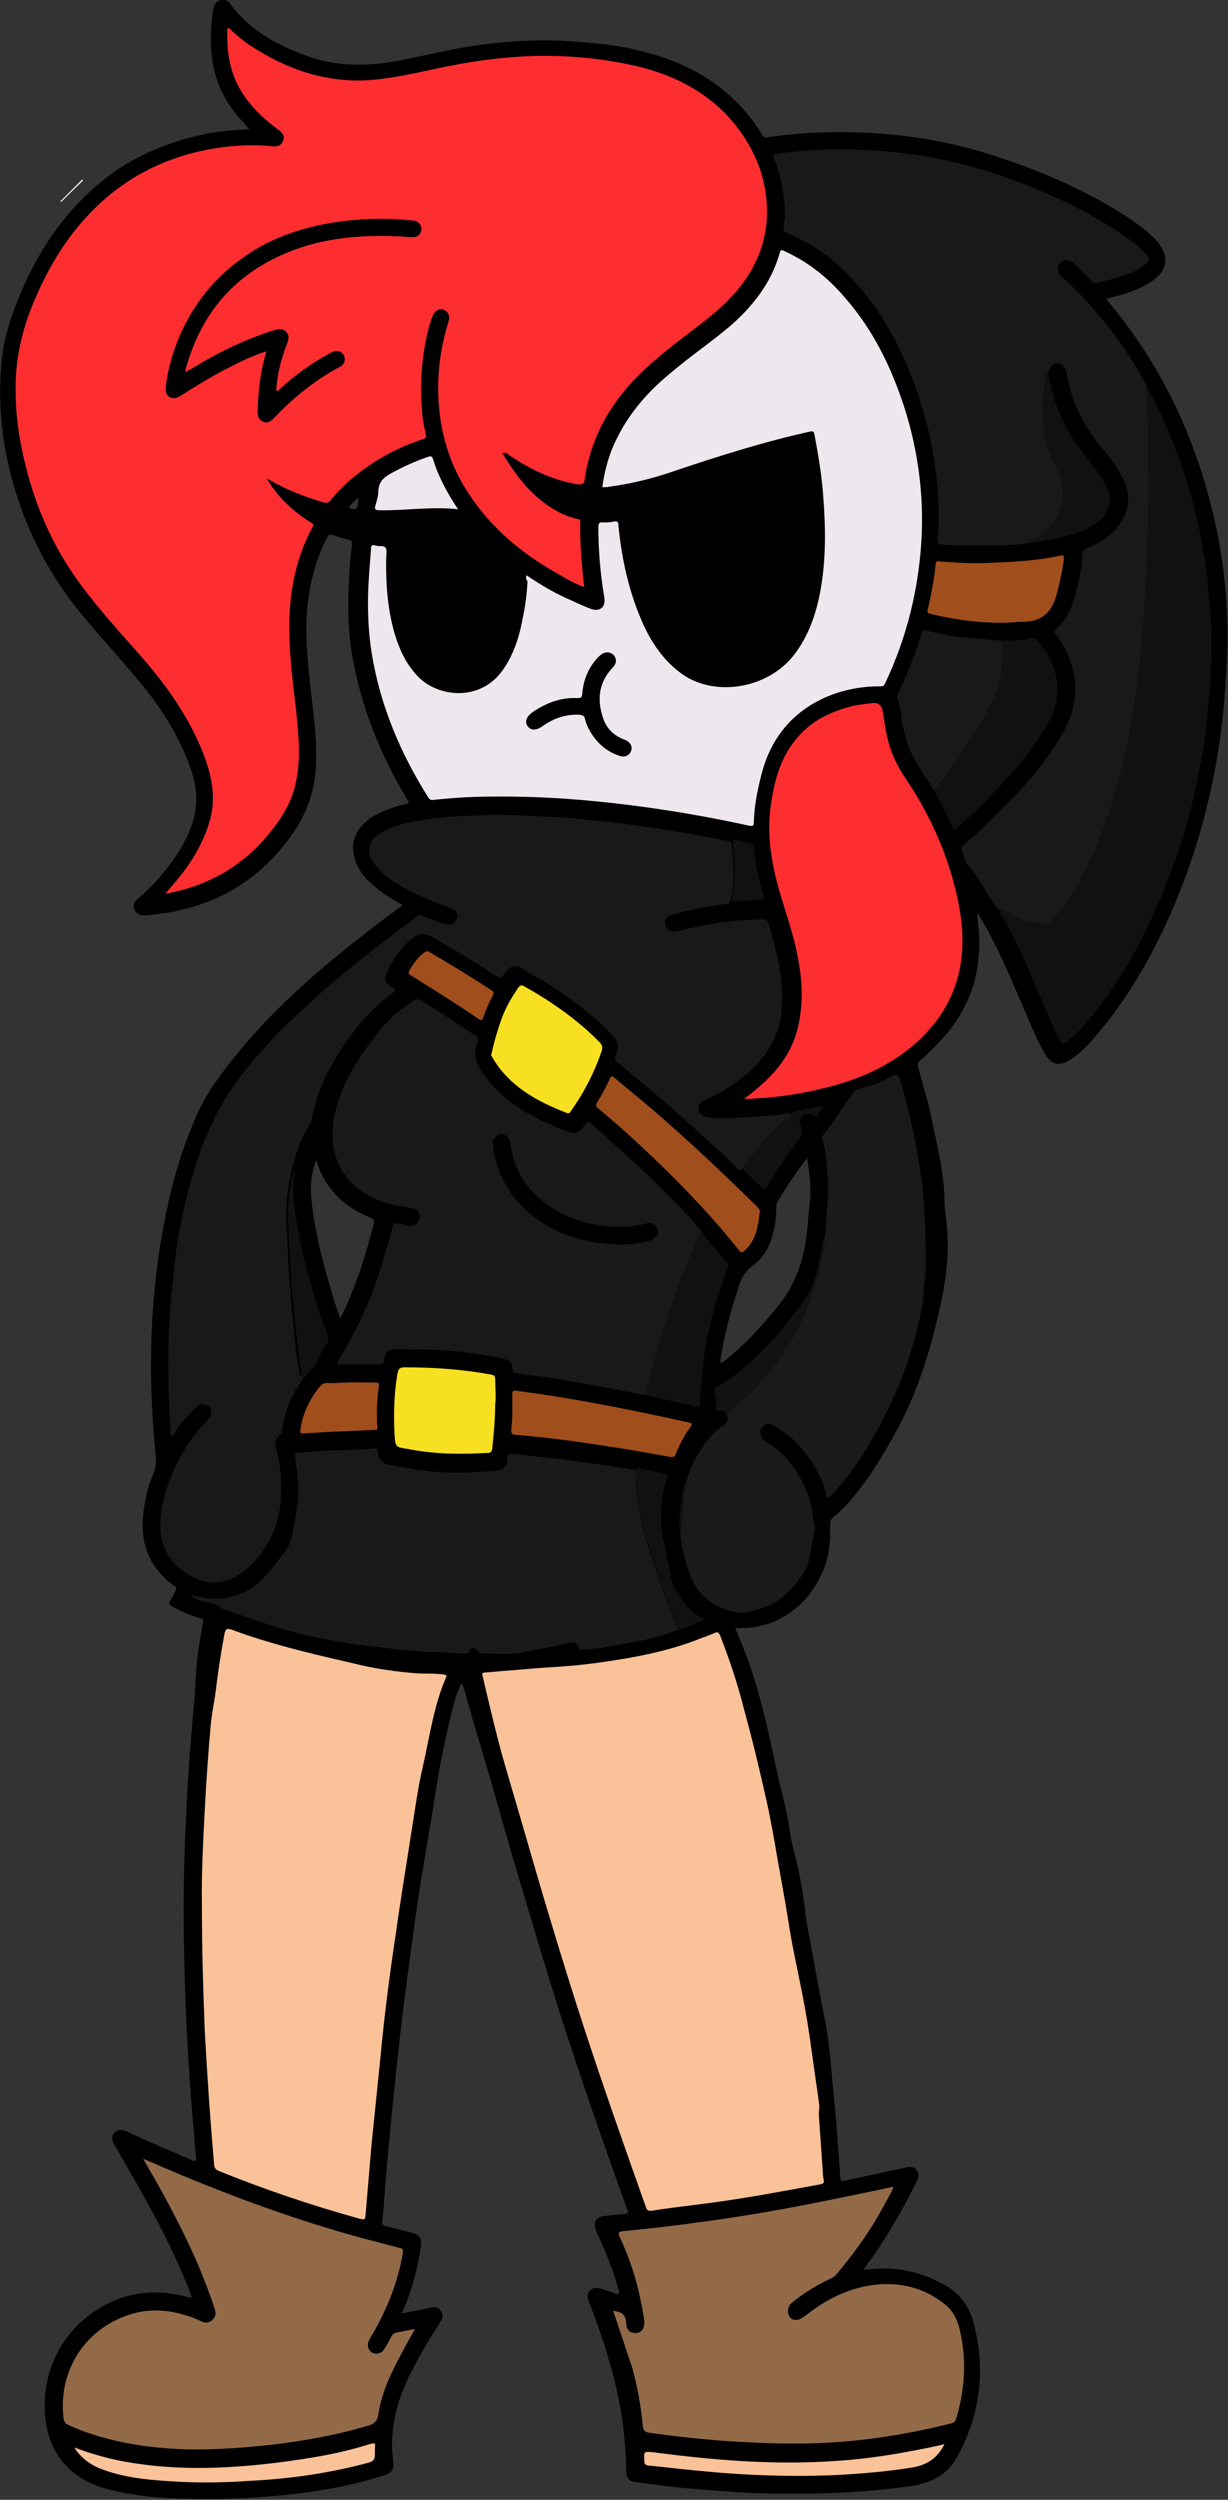<?xml version="1.0" encoding="utf-8"?>
<!-- Generator: Adobe Illustrator 22.0.1, SVG Export Plug-In . SVG Version: 6.00 Build 0)  -->
<svg version="1.1" id="Layer_1" xmlns="http://www.w3.org/2000/svg" xmlns:xlink="http://www.w3.org/1999/xlink" x="0px" y="0px"
	 viewBox="0 0 251.2 511" style="enable-background:new 0 0 251.2 511;" xml:space="preserve">
<rect x="0" y="0" width="251.2" height="511" fill="#333333" stroke="none"/>
<style type="text/css">
	.st0{fill:#F2FEF1;}
	.st1{fill:#FE2E30;}
	.st2{fill:#1A191A;}
	.st3{fill:#FAC298;}
	.st4{fill:#EEE8EE;}
	.st5{fill:#936A48;}
	.st6{fill:#1A1A1A;}
	.st7{fill:#121112;}
	.st8{fill:#F7DF21;}
	.st9{fill:#A14E1D;}
	.st10{fill:#121212;}
	.st11{fill:#111011;}
	.st12{fill:#3A0B0C;}
</style>
<g>
	<g>
		<path d="M247.7,103.2c-3.8-15-10.4-28.6-20.2-40.6c-0.4-0.5-0.8-0.9-1.2-1.5c0.3-0.1,0.5-0.2,0.7-0.2c2.8-0.7,5.5-1.5,8-3
			c4-2.4,4.5-5.7,1.2-9.1c-2-2-4.4-3.7-6.8-5.2c-8-5-16.6-8.7-25.6-11.6c-7.7-2.6-15.7-4.1-23.8-4.7c-7.7-0.5-15.4-0.4-23.1,0.8
			c-0.5,0.1-0.7-0.1-1-0.5c-0.5-0.9-1.1-1.8-1.7-2.6c-5.7-7.8-13.6-12.2-22.8-14.5c-4.6-1.2-9.2-1.7-13.9-2
			C111.3,8,105,8.3,98.8,9.1c-5.5,0.7-10.8,2-16.2,3.1c-6.8,1.4-13.6,1.6-20.2-0.9C56.4,9.1,51,6.1,47.1,0.8c-0.5-0.7-1.1-1-2-0.8
			c-0.8,0.2-1.2,0.8-1.4,1.6c-0.3,1.4-0.4,2.8-0.5,4.2c-0.5,7,1.2,13.3,6,18.6c0.6,0.6,1.1,1.2,1.8,2c-3.3,0.2-6.4,0.4-9.5,1.1
			c-7,1.5-13.5,4.2-19.2,8.4C14.4,41.9,8.8,49.6,4.8,58.6c-2.2,5-4,10-4.5,15.5c-0.6,6.5-0.2,13,1.1,19.4c2.4,11.5,7.2,22,14.6,31.2
			c4,5,8.4,9.6,12.4,14.5c4.7,5.6,8.5,11.6,10.8,18.5c1.1,3.4,1.3,6.7,0.3,10.1c-1.3,4.2-3.7,7.8-6.5,11.1c-1.5,1.8-3.1,3.4-4.9,4.9
			c-0.7,0.6-0.9,1.3-0.6,2.1c0.3,0.8,1,1.2,1.9,1.2c0.5,0,1,0,1.5-0.1c11.6-1.1,21.1-6,28.1-15.4c3.3-4.3,5.3-9.2,5.6-14.6
			c0.3-4.9-0.3-9.9-0.9-14.8c-0.7-6.1-1.4-12.2-0.8-18.4c0.5-4.6,1.6-9.1,3.7-13.3c0.7-1.4,0.7-1.4,2.2-0.9c0.8,0.3,1.6,0.5,2.5,0.7
			c0.5,0.1,0.8,0.3,0.7,1c-0.4,3.1-0.6,6.3-0.7,9.4c-0.2,5.3,0.1,10.6,1.2,15.7c2,9.6,5.7,18.6,10.8,27c0.4,0.6,0.5,0.9-0.4,1
			c-0.6,0.1-1.3,0.3-1.9,0.5c-2.5,0.8-4.9,1.7-6.8,3.7c-1.8,1.9-2.4,4.2-1.7,6.7c0.8,3.1,3,5.1,5.5,7c1.4,1,2.8,1.9,4.4,2.7
			c-1.6,1.2-3.2,2.4-4.7,3.5c-10.5,8-20.7,16.5-29.1,26.8c-3.1,3.8-6.1,7.7-8.2,12.3c-3,6.7-5.1,13.7-6.5,20.8
			c-3.3,16.1-3.7,32.4-2.1,48.7c0.2,1.5,0.1,2.9-0.5,4.4c-0.8,1.7-1.3,3.6-1.6,5.5c-1.4,6.9-0.1,12.9,6,17.2c0.4,0.3,0.5,0.5,0.2,1
			c-0.4,0.7-0.7,1.4-1.1,2.1c-0.3,0.5-0.2,0.7,0.3,1c1.9,1.1,3.8,1.9,5.9,2.5c0.5,0.1,0.7,0.3,0.5,0.9c-0.4,2.3-0.8,4.7-1.1,7
			c-0.3,2.7-0.4,5.5-0.6,8.3c-0.4,4.9-0.9,9.8-1.2,14.7c-0.5,8.1-0.9,16.1-1,24.2c-0.1,8.2,0.1,16.5,0.4,24.7
			c0.2,4.3,0.4,8.6,0.7,12.9c0.4,5.9,0.9,11.8,1.4,17.6c0.1,0.7-0.1,0.8-0.8,0.5c-2.7-1.2-5.4-2.3-8.1-3.5c-1.8-0.8-3.6-1.6-5.3-2.4
			c-0.9-0.4-1.7-0.5-2.5,0.3c-0.7,0.8-0.5,1.6,0,2.5c0.1,0.1,0.2,0.3,0.3,0.4c4.8,8.4,9.7,16.7,13.5,25.6c0.7,1.7,1.5,3.4,2,5.1
			c-0.1,0.1-0.1,0.1-0.2,0.1c-0.1,0-0.3-0.1-0.4-0.1c-4.5-1.2-8.9-1.4-13.4,0c-10.3,3.4-16.8,13.1-16,23.9
			c0.6,7.8,4.9,13.1,12.4,15.2c5.5,1.5,11.1,2,16.8,2.1c7.8,0.2,15.6-0.2,23.4-1.2c5.6-0.7,11.1-1.8,16.5-3.5c2-0.6,2.4-1.3,2.1-3.4
			c-0.4-2.7-0.2-5.5,0.3-8.2c0.9-4.8,3-9.1,5.4-13.3c1.2-2.2,2.6-4.4,4-6.6c0.5-0.7,0.6-1.5,0.1-2.2c-0.5-0.7-1.2-0.9-2-0.7
			c-0.5,0.1-0.9,0.2-1.4,0.3c-1.5,0.3-3,0.6-4.6,0.9c2-4.5,3.2-9,3.9-13.7c0.2-1.6-0.2-2.4-1.9-2.8c-1.7-0.4-3.4-0.9-5.2-1.3
			c-0.7-0.2-0.9-0.5-0.8-1.1c0.1-1,0.2-2,0.3-3.1c0.6-8.4,1.4-16.8,2.3-25.2c0.7-6.6,1.4-13.2,2.3-19.8c0.8-6,1.6-12.1,2.5-18.1
			c1.1-7.4,2.5-14.7,3.6-22.1c0.9-5.7,2.1-11.3,3.5-16.9c0.4-1.6,0.9-3.2,1.7-4.8c0.6,1.1,0.8,2.2,1.1,3.3
			c1.9,6.6,3.9,13.2,5.8,19.8c2.4,8.6,4.9,17.1,7.5,25.7c3.1,10.5,6.4,21,9.9,31.4c3.1,9.2,6.3,18.3,9.6,27.4c0.3,0.8,0.1,0.9-0.6,1
			c-1.4,0.1-2.7,0.2-4.1,0.4c-1.7,0.2-2.3,1.3-1.7,2.9c0.1,0.2,0.2,0.4,0.3,0.7c1.7,3.7,3.3,7.5,4.3,11.4c0.1,0.3,0.3,0.6,0,0.9
			c-0.2,0.2-0.5,0-0.8-0.1c-1-0.4-1.9-0.7-2.9-1c-0.7-0.2-1.5-0.2-2.1,0.4c-0.6,0.6-0.6,1.3-0.3,2.1c0.2,0.5,0.3,0.9,0.5,1.3
			c2.4,6.3,4.5,12.8,5.8,19.5c0.9,4.6,1.3,9.2,1.4,13.9c0,1.5,0.6,2.3,2,2.4c4.1,0.5,8.1,1.1,12.2,1.4c4.9,0.4,9.8,0.8,14.8,0.9
			c9.8,0.2,19.5-0.1,29.2-1.5c4-0.6,7.4-2.2,9.4-5.8c4.8-8.6,6-17.8,3.5-27.4c-0.8-3.1-2.5-5.8-5.3-7.5c-4.6-2.8-9.5-4.1-14.9-3.7
			c-0.8,0.1-1.5,0.1-2.4,0.2c0.2-0.3,0.3-0.5,0.4-0.6c4.1-5.4,7.4-11.3,10.5-17.4c0.4-0.8,0.6-1.6,0-2.4c-0.6-0.8-1.5-0.7-2.3-0.5
			c-4.2,0.9-8.4,1.8-12.5,2.7c-0.6,0.1-0.7,0-0.8-0.6c-0.4-5.8-0.8-11.6-1.4-17.4c-0.5-5.1-0.8-10.2-1.8-15.2
			c-0.9-4.4-1.7-8.8-2.5-13.2c-0.5-3-1.2-5.9-1.5-8.9c-0.4-3.1-0.9-6.2-1.6-9.3c-0.4-1.8-1-3.6-1.3-5.5c-0.5-3.3-1.1-6.6-2-9.8
			c-0.7-3-1.4-6-2-9c-1-4.6-2.1-9.2-3.5-13.7c-1.1-3.5-2.4-6.9-3.9-10.4c1.4,0,2.7,0,4-0.2c1.3-0.3,2.5-0.5,3.7-1
			c5.1-2.2,8.5-6,10.5-11.1c1.1-2.8,1.3-5.9,1.2-8.9c0-0.6,0.2-1.1,0.7-1.5c1.2-1,2.3-2,3.3-3.2c4-4.6,7.1-9.8,10-15.2
			c4.2-7.9,6.7-16.3,8.6-25c1.2-5.5,1.9-11.2,1.2-16.9c-0.2-1.5-0.4-3.1-0.4-4.6c-0.1-5.8-1.6-11.3-2.7-16.9
			c-0.7-3.4-1.8-6.8-2.7-10.2c-0.1-0.5-0.1-0.8,0.3-1.2c1.7-1.4,3.2-3,4.7-4.6c1.9-2.1,3.5-4.4,4.7-6.9c2.4-4.8,3.1-10,2.7-15.3
			c-0.1-1.1-0.2-2.2-0.3-3.3c0.4,0.2,0.6,0.6,0.7,0.9c3.4,5.6,5.9,11.7,8.5,17.7c1.5,3.4,2.8,6.9,4.7,10.1c1.3,2.2,2.8,2.5,5,1.2
			c2.1-1.3,3.8-3.1,5.4-5c6.2-7.2,10.9-15.3,14.8-23.9c6.9-15.4,10.7-31.5,11.7-48.3C251.7,127.2,250.8,115.1,247.7,103.2z
			 M71.3,103.8c0.5-0.8,1.2-1.3,2-2.1C73.2,104.2,73,104.4,71.3,103.8z M76.4,250.4c-1.6,6.2-3.5,12.3-6.3,18.1
			c-0.1,0.3-0.3,0.5-0.5,1c-1.2-3.3-2.1-6.5-3-9.7c-1.3-4.8-2.4-9.6-2.9-14.6c-0.3-2.7,0-5.3,0.9-7.9c0.3,0,0.3,0.2,0.3,0.4
			c1.7,5.4,5.5,9,10.6,11.1C76.4,249.1,76.7,249.4,76.4,250.4z M165.6,246.2c-0.2,1.7-0.3,3.5-0.5,5.2c-0.5,5.7-2.2,10.9-5.8,15.4
			c-3.3,4.1-6.8,8-11,11.3c-0.3,0.2-0.5,0.6-1,0.4c0.7-5,2-9.9,3.6-14.8c0-0.1,0.1-0.3,0.1-0.4c0.5-1.9,1.4-3.4,3.1-4.7
			c2.9-2.1,4-5.4,4.5-8.8c0.1-1,0.2-2.1,0.2-3.2c0-0.3,0-0.5,0.2-0.8c1.8-3.2,3.9-6.2,6.1-9.1C165.6,239.9,166,243,165.6,246.2z"/>
	</g>
	<path class="st0" d="M12.5,41.3c1.5-1.5,3-3,4.5-4.4c-0.1-0.1-0.1-0.1-0.2-0.2c-1.5,1.5-3,3-4.5,4.5C12.3,41.1,12.4,41.2,12.5,41.3
		z"/>
	<path class="st1" d="M103.1,93.2c3.1,5,6.7,9.5,12.3,12c0.9,0.4,1.9,0.7,2.8,0.9c0.4,0.1,0.5,0.2,0.5,0.6
		c-0.1,4.4,0.3,8.8,0.8,13.3c-1.9-0.7-3.6-1.6-5.2-2.6c-7.4-4.1-13.8-9.4-18.5-16.6c-3.8-5.8-5.7-12.1-6.1-19
		c-0.3-5.4,0.4-10.7,2-15.9c0.3-0.9,0.3-1.7-0.5-2.3c-0.9-0.8-2.2-0.3-2.7,1c-0.6,1.5-1,3.1-1.3,4.6c-1.1,5.2-1.3,10.4-0.8,15.6
		c0.1,1.3,0.4,2.6,0.7,3.9c0.2,0.7,0,0.9-0.7,1.1c-5.7,1.9-10.8,4.8-15.3,8.8c-1.2,1.1-2.4,2.3-3.4,3.6c-0.4,0.5-0.8,0.7-1.5,0.5
		c-3.8-1.1-7.4-2.5-10.9-4.5c-0.2-0.1-0.3-0.2-0.7-0.4c1.5,2.7,3.4,4.7,5.5,6.5c1.1,0.9,2.3,1.8,3.5,2.5c0.5,0.3,0.6,0.5,0.3,1
		c-3.7,6.9-4.9,14.3-4.7,22c0.1,5.3,0.8,10.5,1.4,15.7c0.5,5,1,10-0.2,15c-0.9,3.9-3.1,7.2-5.6,10.2c-5.3,6.4-12.2,10.3-20.4,11.9
		c-0.1,0-0.3,0-0.6,0.1c0.9-1,1.6-1.9,2.4-2.8c3-3.6,5.4-7.6,6.7-12.1c1.3-4.5,0.5-8.9-1.1-13.2c-2.8-7.4-7.2-13.8-12.4-19.8
		c-4.6-5.3-9.3-10.3-13.4-16c-6.3-8.7-10-18.4-11.9-28.9c-0.6-3.4-0.9-6.7-0.9-10.1c-0.1-6.4,1.3-12.4,3.8-18.3
		c3.1-7.3,7.1-13.9,12.9-19.4c6.8-6.5,14.9-10.3,24.2-11.8c3.8-0.6,7.7-0.8,11.6-0.4c1,0.1,1.8-0.1,2.2-1.1c0.4-0.9,0-1.6-1-2.3
		c-3.5-2.6-6.6-5.6-8.5-9.6c-1.6-3.4-2-7-1.9-10.7c0-0.2,0-0.3,0.3-0.5c1.4,1.3,2.8,2.6,4.4,3.6c7.3,4.8,15.2,7.6,24.1,7.1
		c4.3-0.3,8.5-1.2,12.7-2.1c5.5-1.2,11.1-2.2,16.7-2.6c8.4-0.7,16.8-0.1,25,1.7c7.5,1.7,14.2,4.9,19.5,10.7
		c4.8,5.4,7.6,11.7,7.7,18.9c0.1,5.7-1.9,11-5.4,15.5c-2.9,3.7-6.5,6.5-10.2,9.3c-4.2,3.2-8.5,6.5-12.1,10.4
		c-5.2,5.7-8.5,12.2-9.6,19.8c-0.1,0.9-0.4,1.1-1.4,1c-5.5-0.9-10.3-3.3-14.8-6.5C103.1,92.8,103.1,93,103.1,93.2z"/>
	<path class="st2" d="M61.8,282.2c-2.3,3.1-3.7,6.6-4.1,10.5c0,0.4-0.2,0.5-0.5,0.7c-0.8,0.5-1,1.3-0.8,2.2c1,3.7,1.3,7.5,1,11.3
		c-0.3,4.2-1.8,7.9-4.4,11.2c-1.2,1.5-2.6,2.9-4.3,3.9c-3.2,1.9-6.3,2-9.6,0.2c-4.7-2.5-6.5-6.6-6.3-11c0.1-3.6,1.2-7,2.6-10.3
		c1.7-4.1,4.2-7.7,7.3-10.9c0.6-0.6,0.7-1.8,0.1-2.4c-0.7-0.7-1.8-0.8-2.6,0c-1.8,1.6-3.3,3.4-4.6,5.5c-0.1,0.2-0.2,0.5-0.5,0.4
		c-0.3-0.1-0.2-0.4-0.2-0.6c-0.4-6.4-0.6-12.9-0.4-19.3c0.1-3.4,0.3-6.8,0.7-10.2c0.3-2.5,0.5-4.9,0.8-7.4c0.4-3.1,1-6.3,1.7-9.3
		c0.8-3.4,1.7-6.7,2.8-9.9c2.3-7,5.7-13.3,10.4-18.9c2.5-3,5.1-6,8-8.7c3.6-3.4,7.2-6.8,11-9.9c5.1-4.2,10.3-8.2,15.6-12.1
		c0.4-0.3,0.6-0.1,0.9,0c1.6,0.6,3.1,1.3,4.7,1.7c1.2,0.3,2.1-0.1,2.4-1.2c0.3-0.9-0.2-1.7-1.4-2.1c-3.8-1.3-7.5-2.9-11-5
		c-1.8-1.2-3.5-2.5-4.7-4.3c-1.6-2.3-1-4.6,1.4-6c2.7-1.6,5.8-2.3,8.8-2.7c3.6-0.6,7.2-0.8,10.9-0.9c2-0.1,4-0.2,5.9-0.1
		c4.3,0.1,8.6,0.3,12.9,0.6c5.3,0.5,10.6,1,15.8,1.8c5.6,0.8,11.2,1.8,16.8,2.9c0.1,0,0.3,0,0.4,0c0.4,0.5,0.4,1.1,0.5,1.7
		c0.3,3.3,0.4,6.6-0.2,9.9c-0.1,0.4-0.2,0.9-0.5,1.2c-3.7,0.5-7.3,1.1-10.9,2.1c-0.4,0.1-0.7,0.2-1.1,0.3c-0.9,0.4-1.3,1.2-1,2.1
		c0.3,0.9,1.1,1.4,2.1,1.2c1.7-0.3,3.3-0.8,5-1.1c2.7-0.5,5.5-1,8.3-1.2c1.5-0.1,3-0.1,4.5-0.2c0.7,0,1,0.2,1.2,0.9
		c1.2,4.1,2.4,8.2,2.7,12.6c0.3,4.2,0,8.2-2,11.9c-1.7,3.2-4.2,5.7-7.1,7.8c-2.1,1.5-4.3,2.8-6.7,3.8c-0.9,0.4-1.3,1.1-1.2,2
		c0.1,0.8,1,1.4,2,1.5c3,0.4,6,0.1,9-0.1c2.4-0.1,4.8-0.3,7.1-0.7c0.3-0.1,0.5,0,0.8,0c0.1,0.6-0.3,0.8-0.7,1.1
		c-3.4,2.6-6,5.8-8.5,9.2c-0.3,0.4-0.6,0.8-0.9,1.1c-0.2,0.2-0.4,0.3-0.6,0.1c-1.4-1.4-2.8-2.9-4.4-4.2c-1.1-1-2.2-2-3.3-3
		c-4.2-3.9-8.5-7.7-13-11.3c-1.4-1.1-2.7-2.4-4.2-3.5c-0.4-0.3-0.5-0.6-0.3-1.1c0.2-0.4,0.2-0.9,0.4-1.4c0.3-0.8,0.1-1.5-0.4-2.2
		c-1.4-1.7-3-3.2-4.7-4.6c-3-2.6-6.2-4.9-9.6-7c-1.6-0.9-3.2-1.8-4.8-2.8c-1.6-0.9-2.4-0.5-3.5,0.9c-0.9,1.2-0.9,1.2-2.1,0.4
		c-3.9-2.5-7.9-5-12-7.3c-0.1-0.1-0.2-0.1-0.3-0.2c-2.2-1.3-3.2-1.2-5.1,0.5c-2.1,1.8-3.5,4-4.6,6.4c-0.7,1.4-0.4,2.3,1,3.1
		c0.6,0.4,1,0.5,0.1,1.2c-5.2,3.8-9,8.8-12.2,14.3c-2.1,3.5-3.5,7.3-4.3,11.3c-0.3,1.4-1.2,2.4-1.8,3.7c-1,2.2-1.7,4.4-2.3,6.8
		c-0.9,3.6-1.3,7.3-1.1,11.1c0.2,3.3,0.3,6.7,0.5,10c0.3,4.8,0.8,9.5,1.3,14.3c0.2,2.2,0.6,4.4,0.9,6.6
		C62,281.3,62,281.8,61.8,282.2z"/>
	<path class="st3" d="M167.5,432.3c0.2,3.3,0.5,6.7,0.7,10.1c0.1,1.1,0.1,2.2,0.3,3.3c0.1,0.5-0.1,0.7-0.6,0.8
		c-7.7,1.4-15.5,2.9-23.3,3.9c-3.7,0.5-7.5,0.9-11.2,1.5c-0.8,0.1-1.1-0.1-1.3-0.8c-4.3-12.1-8.6-24.3-12.6-36.5
		c-4.6-14.1-8.8-28.3-12.9-42.5c-1.5-5.2-3.1-10.4-4.5-15.6c-1.2-4.6-2.3-9.3-3.4-14c-0.1-0.4-0.1-0.5,0.4-0.6
		c1.6-0.1,3.2-0.3,4.8-0.4c3.5-0.3,7-0.6,10.5-0.8c2.9-0.2,5.8-0.5,8.6-0.9c7-1,14-2.3,20.6-5c0.9-0.3,1.7-0.6,2.6-1
		c0.6-0.3,0.8-0.1,1.1,0.5c1.9,4.9,3.6,9.9,4.9,15.1c1.7,6.2,3.2,12.4,4.6,18.7c0.9,4,1.6,8.1,2.3,12.2c0.5,2.8,1,5.6,1.5,8.4
		c0.6,3.5,1.1,7,1.8,10.4c0.6,3,1.2,5.9,1.8,8.9c0.7,3.6,1.3,7.3,1.8,11c0.5,3.8,1.1,7.6,1.6,11.4
		C167.6,431,167.5,431.6,167.5,432.3z"/>
	<path class="st4" d="M107.7,117.6c2.7,1.8,5.3,3.4,8.2,4.7c1.6,0.7,3.2,1.5,4.8,2.1c2,0.8,3.3-0.3,2.9-2.4
		c-0.8-4.7-1.2-9.5-1.2-14.3c0-0.7,0.2-1,0.9-0.9c0.7,0,1.5,0,2.3-0.2c0.7-0.1,0.9,0.1,0.9,0.8c0.7,7.2,2.3,14.3,5.4,20.9
		c1.8,3.7,4.1,6.9,7.5,9.4c6.9,5,18.3,3.1,23.6-4.6c2.6-3.7,4-7.9,4.8-12.2c1.2-6.5,1.1-13,0.6-19.5c-0.3-4.2-1-8.4-1.8-12.6
		c-0.1-0.5-0.2-0.7-0.8-0.6c-9.5,2.1-18.7,5-27.9,8.1c-4.3,1.5-8.8,2.6-13.3,3.2c-0.4,0.1-0.9,0.1-1.4,0.1c0.5-3.5,1.4-6.9,3-10
		c2.7-5.5,6.7-9.9,11.4-13.7c3.8-3.2,7.9-6,11.7-9.2c4.7-4.1,8.5-8.9,10.2-15c0.2-0.9,0.7-0.5,1.1-0.3c4.8,2.2,8.8,5.4,12.2,9.4
		c5.8,6.6,9.5,14.2,12.2,22.5c2.8,8.8,4,17.8,3.5,27c-0.6,10.2-3,20-7.4,29.3c-0.2,0.5-0.4,0.7-1,0.7c-8.9-0.1-20.6,4.2-24.2,17.5
		c-0.9,3.4-1.6,6.8-1.7,10.3c0,0.8-0.3,0.8-0.9,0.7c-11.4-2.5-23-4.3-34.7-5.3c-7.1-0.6-14.3-0.8-21.5-0.6c-2.8,0.1-5.5,0.3-8.3,0.6
		c-0.6,0.1-0.9,0-1.2-0.5c-5.8-9.2-9.9-19-11.6-29.7c-0.8-5.2-0.9-10.5-0.5-15.8c0.1-1.8,0.3-3.6,0.4-5.4c0-0.6,0.3-0.8,0.8-0.6
		c0,0,0.1,0,0.1,0c0.7,0.3,1.7-0.1,2.1,0.5c0.3,0.5,0.1,1.4,0.1,2.1c-0.1,5.4,0.3,10.8,1.9,16c1,3.1,2.4,6,4.8,8.4
		c4.2,4.1,12.7,4.9,17.2-1.6c2.3-3.3,3.4-7,4.1-10.9c0.5-2.4,0.8-4.8,0.9-7.2C107.5,118.3,107.6,118,107.7,117.6z"/>
	<path class="st2" d="M203.6,185.1c-1.2-1.6-2.1-3.4-3.2-5c-0.7-1.1-1.4-2.1-2.3-3.1c-0.9-1-1-2.4-1.4-3.6c-0.1-0.3,0.2-0.5,0.4-0.6
		c1.2-1.1,2.4-2.1,3.6-3.2c2.8-2.8,5.6-5.5,8.3-8.4c3.3-3.7,6.3-7.5,8.7-11.9c3.2-6,3-12-0.5-17.8c-0.4-0.6-0.7-1.3-1.3-1.9
		c-0.3-0.3-0.3-0.5,0-0.8c3.2-2.9,4.1-6.8,4.9-10.8c0.3-1.6,0.6-3.2,0.6-4.8c0-0.7,0.4-0.9,0.9-1.1c2.5-1.1,4.9-2.4,6.6-4.7
		c2.2-3.1,2.5-6.3,0.8-9.6c-1.2-2.5-2.9-4.6-4.6-6.6c-3.6-4.4-6-9.3-6.9-14.9c-0.2-1.1-0.9-2-1.8-2c-0.9-0.1-1.5,0.5-1.9,1.6
		c-0.4,0.7-0.3,1.4-0.4,2.1c-1,5.8-0.6,11.4,2,16.7c0.7,1.4,1.2,2.8,1.5,4.3c0.9,4-0.9,7.1-3.7,9.8c-1.1,1.1-2.4,2-3.9,2.3
		c-3.7,0.5-7.4,0.4-11.2,0.4c-2.1,0-4.2,0-6.3-0.2c-0.5-0.1-0.7-0.2-0.7-0.8c-0.1-1,0.2-1.9,0.2-2.9c0.1-6.9-0.6-13.8-2.3-20.5
		c-1.4-5.6-3.4-11-5.9-16.2c-2.2-4.4-4.8-8.5-8-12.2c-3.3-3.9-7-7.1-11.5-9.5c-0.8-0.4-1.7-0.9-2.6-1.3c-1.5-0.6-1.6-0.7-1.3-2.3
		c0.4-2.3,0-4.6-0.3-6.9c-0.3-2.2-1-4.3-1.8-6.4c-0.2-0.6-0.2-0.8,0.6-0.9c5.5-0.7,11-1,16.6-0.8c4.1,0.2,8.1,0.5,12.2,1.1
		c5.8,0.9,11.4,2.3,17,4.2c8.4,2.9,16.5,6.5,23.9,11.4c2,1.3,3.9,2.6,5.5,4.3c1.2,1.2,1.2,1.6-0.1,2.7c-1.3,1.1-2.9,1.6-4.4,2.1
		c-1.7,0.6-3.4,1-5.1,1.4c-0.5,0.1-0.8,0-1.2-0.4c-1.2-1.2-2.4-2.4-3.6-3.5c-1-0.9-2-1-2.7-0.3c-0.9,0.9-0.8,2,0.1,2.9
		c2.9,2.5,5.4,5.2,7.8,8.1c3.3,3.9,6.2,8.1,8.7,12.5c0.3,0.5,0.6,1,0.8,1.5c0.5,1,0.5,2.1,0.5,3.2c0.2,7.2,0.6,14.3,0.4,21.5
		c-0.2,5.2-0.2,10.4-0.5,15.6c-0.3,4.3-0.5,8.6-0.9,12.9c-0.6,5.8-1.3,11.5-2.3,17.2c-1.1,5.9-2.5,11.8-4.4,17.5
		c-2,6.1-4.6,11.9-8.1,17.3c-1,1.5-2.3,2.9-3.5,4.3c-0.6,0.7-1.3,0.9-2.2,0.8c-3.1-0.2-5.8-1.3-8.4-2.9
		C204.3,185.8,203.9,185.6,203.6,185.1z"/>
	<path class="st3" d="M41.3,388.8c-0.1-4.6,0.2-11.8,0.6-19.1c0.3-5.7,0.7-11.3,1.2-17c0.2-2.5,0.8-5,1.1-7.6
		c0.4-3.3,0.9-6.6,1.5-9.9c0.4-2.5,0.4-2.6,2.7-1.7c8.3,3,16.9,4.9,25.5,6.9c3.5,0.8,7.1,1.3,10.7,1.6c2.1,0.2,4.2,0,6.2,0.3
		c0.5,0.1,0.7,0.2,0.4,0.7c-2.5,5.8-3.3,12-4.7,18.1c-1.1,4.7-1.7,9.6-2.5,14.4c-1,6.5-2.1,13-3,19.6c-1.3,8.5-2.4,17.1-3.2,25.7
		c-0.6,5.9-1.2,11.7-1.8,17.6c-0.4,4.7-0.8,9.4-1.2,14.1c-0.1,1.3-0.1,1.3-1.4,1c-9.7-2.7-19.2-5.9-28.6-9.7c-0.7-0.3-1-0.7-1-1.4
		c-0.8-9-1.4-18-1.9-27C41.6,407.5,41.3,399.5,41.3,388.8z"/>
	<path class="st2" d="M131.4,285.1c-3.5-0.7-7-1.4-10.5-2c-3.7-0.6-7.4-1.4-11.2-1.8c-1.4-0.2-2.8-0.4-4.2-0.6
		c-0.5-0.1-0.5-0.3-0.6-0.7c-0.2-1.6-0.6-1.9-2.1-2.3c-4.1-0.9-8.2-1.4-12.4-1.7c-3.1-0.2-6.2-0.1-9.3-0.2c-1.5,0-2.3,0.5-2.5,2.1
		c-0.1,0.9-0.5,1-1.3,1c-2.5,0-4.9,0-7.4,0c-0.3,0-0.8,0.2-0.9-0.2c-0.1-0.3,0.2-0.6,0.4-0.9c1.6-2.6,3-5.2,4.3-7.9
		c1.8-3.8,3.3-7.7,4.5-11.7c0.7-2.5,1.5-4.9,2.1-7.5c0.1-0.5,0.4-0.7,0.9-0.6c0.7,0.1,1.4,0.2,2.1,0.4c0.9,0.2,1.7,0,2.2-0.7
		c0.8-1,0.3-2.5-1.1-2.8c-2-0.4-4.1-0.6-6.1-1.3c-4-1.5-7.3-3.8-9.1-7.9c-1.3-3-1.4-6.1-0.9-9.2c1.1-5.9,4.1-11,7.6-15.7
		c2.4-3.3,5.2-6.2,8.7-8.3c0.6-0.4,1-0.5,1.7,0c3.6,2.2,7.2,4.6,10.8,7c0.6,0.4,0.9,0.7,0.6,1.5c-1.4,3.4,0.6,5.8,2.6,8.2
		c4.2,5,9.8,7.7,15.8,10c1.5,0.6,2.3,0.3,3.4-1.2c0.8-1,0.8-1,1.8-0.1c3.2,2.9,6.5,5.8,9.6,8.7c2.9,2.7,5.6,5.5,8.4,8.3
		c1.5,1.5,2.9,3.2,4.3,4.8c0.3,0.5,0,0.9-0.2,1.2c-2.5,5.7-4.8,11.4-6.7,17.3c-1.5,4.6-2.7,9.2-3.9,13.8
		C132.3,284.7,132.2,285.4,131.4,285.1z"/>
	<path class="st2" d="M138.8,333.2c-2.4,0.7-4.7,1.6-7.2,2.1c-3,0.5-5.9,1.1-8.8,1.6c-1.3,0.2-2.6,0.2-3.9,0.4
		c-0.5,0.1-0.4-0.2-0.5-0.5c-0.3-1-1-1.2-1.8-1c-3.4,0.7-6.8,1.5-10.3,2.1c-2.5,0.4-5.1,0.1-7.6,0.1c-0.5,0-0.9-0.3-1.2-0.7
		c-0.5-0.7-1.2-0.6-1.5,0.2c-0.2,0.6-0.4,0.4-0.9,0.5c-2.2,0.1-4.4-0.4-6.7-0.3c-1.9,0.1-3.9-0.3-5.8-0.4c-1.7-0.1-3.3-0.4-5-0.6
		c-3.9-0.3-7.7-1-11.5-1.7c-7.2-1.3-13.9-3.8-20.8-6.2c-1.7-1.7-4.4-1-6.3-2.6c1.1-0.1,2.1,0.3,3.2,0.5c2.2,0.3,4.2,0,6.2-0.6
		c3.5-1.1,5.9-3.7,8-6.5c0.8-1.1,1.7-2,2.4-3.2c1.1-1.9,1.1-4,1.6-6.1c0.7-3.3,0.8-6.6,0.3-9.9c-0.1-0.9-0.2-1.9-0.4-2.8
		c-0.1-0.5,0.2-0.7,0.6-0.7c2.2,0,4.4-0.3,6.5-0.4c3-0.1,6-0.1,9-0.4c0.5-0.1,0.8,0,0.9,0.7c0.1,1.6,1,2.5,2.6,2.7
		c3.3,0.6,6.6,1.2,9.9,1.4c1.8,0.1,3.6,0.2,5.4,0.1c2.2-0.1,4.4-0.2,6.6-0.4c1-0.1,1.8-0.9,1.9-1.8c0-0.1,0-0.2,0-0.3
		c0.1-1.4,0.1-1.4,1.4-1.3c2.4,0.2,4.7,0.6,7.1,0.8c2.6,0.2,5.3,0.7,7.9,1c3.1,0.4,6.1,0.9,9.2,1.4c0.2,0,0.3,0,0.5,0
		c0.2,0.2,0.3,0.5,0.3,0.9c-0.2,6,1.5,11.6,3.3,17.2c1.5,4.7,3.1,9.4,5,13.9C138.8,332.4,139,332.8,138.8,333.2z"/>
	<path class="st5" d="M125.4,472.3c0.4,0.1,0.5,0.2,0.7,0.2c1.4,0.2,1.9,1,2,2.4c0,1.3,0.7,2,1.8,2c1.2,0.1,2-0.9,1.9-2.3
		c-0.2-2-0.7-4-1.1-6c-0.9-4-2.3-7.8-4-11.5c-0.3-0.7-0.1-0.9,0.6-1c7.3-0.7,14.5-1.6,21.8-2.7c7.4-1.1,14.8-2.5,22.2-4
		c3.7-0.8,7.4-1.5,11-2.3c0.1,0,0.3,0,0.5,0c-0.9,1.9-1.9,3.6-2.9,5.4c-2.5,4.4-5.5,8.5-8.7,12.3c-0.4,0.5-0.9,0.8-1.5,1.1
		c-2.6,1.2-5,2.7-7.2,4.4c-0.6,0.5-1.2,0.9-1.3,1.9c-0.1,1.5,0.9,2.4,2.3,1.9c0.4-0.1,0.7-0.4,1.1-0.6c4.1-3.3,8.7-5.7,13.9-6.4
		c5.6-0.7,10.7,0.5,15.1,4.2c2,1.7,2.7,4.3,3.1,6.8c1,5.5,0.5,11-1.1,16.3c-0.2,0.6-0.5,0.9-1.1,1c-7.2,1.8-14.5,3.1-21.9,3.7
		c-6.2,0.5-12.3,0.5-18.5,0.2c-7.1-0.3-14.2-1-21.2-2c-0.9-0.1-1.3-0.4-1.4-1.4c-0.4-4.1-1.1-8.1-2.2-12
		C128,480.1,126.8,476.3,125.4,472.3z"/>
	<path class="st5" d="M29.3,441.3c2.8,1.2,5.4,2.3,8,3.4c13,5.4,26.2,10.1,39.8,13.6c1.5,0.4,3,0.8,4.6,1.2c0.7,0.1,0.8,0.4,0.7,1.1
		c-1,5.9-3.2,11.3-6.1,16.4c-0.3,0.5-0.6,0.9-0.8,1.4c-0.5,1-0.2,2,0.6,2.5c0.9,0.5,1.9,0.2,2.5-0.7c0.5-0.8,1-1.6,1.4-2.5
		c0.3-0.6,0.7-0.8,1.2-0.9c1.2-0.2,2.3-0.5,3.7-0.7c-0.9,1.6-1.8,3.1-2.5,4.5c-2.2,4.1-4.3,8.2-5,12.9c-0.2,1.5-1,2.1-2.3,2.4
		c-6,1.8-12.1,2.9-18.3,3.7c-5.1,0.6-10.1,1-15.2,1.1c-8.5,0.1-16.8-0.9-24.8-3.8c-1-0.4-1.9-0.8-2.8-1.2c-0.7-0.3-0.9-0.7-1-1.4
		c-1.2-10.1,4.9-19,14.7-21.5c4.4-1.1,8.7-0.3,12.8,1.4c0.2,0.1,0.4,0.2,0.6,0.3c0.8,0.4,1.7,0.4,2.4-0.3c0.7-0.7,0.7-1.4,0.4-2.3
		c-1-3.1-2.2-6.1-3.4-9c-3-6.9-6.5-13.5-10.3-20C30,442.5,29.7,442,29.3,441.3z"/>
	<path class="st6" d="M168.8,252c0.2-2.7,0.5-5.4,0.6-8.2c0.1-1.9-0.1-3.7-0.3-5.6c-0.1-1.9-0.4-3.7-0.9-5.5
		c-0.1-0.3,0.1-0.6,0.3-0.8c2.1-2.6,3.8-5.4,5.7-8.1c0.9-1.4,2.6-1.5,4-1.9c1.4-0.5,2.7-1,3.9-1.7c1.4-0.8,1.6-0.7,2.1,0.8
		c0.8,2.5,1.4,5.1,2,7.7c1.1,4.6,1.9,9.3,2.5,14c0.3,2.1,0.3,4.3,0.5,6.4c0.2,2.8,0.1,5.7,0.2,8.5c0.1,2-0.3,3.9-0.4,5.8
		c-0.1,3.5-1,6.9-1.9,10.2c-1.8,6.7-4.4,13-7.8,19c-1.7,3-3.5,6-5.6,8.8c-1.1,1.5-2.3,2.9-3.7,4.3c-0.6,0.6-0.8,0.5-1-0.3
		c-1-4.1-3.3-7.5-6.1-10.5c-1.3-1.4-2.9-2.4-4.5-3.4c-1.1-0.7-1.9-0.6-2.6,0.4c-0.5,0.7-0.2,2,0.6,2.6c1.3,1,2.8,1.7,3.9,3
		c2.4,2.6,4.2,5.5,5.3,9c0.6,2,0.7,3.9,1.1,5.9c0.1,0.5-0.2,1.1-0.3,1.7c-0.3,1.4-0.5,2.9-0.8,4.3c-0.4,2.1-1.6,3.8-2.9,5.5
		c-2.7,3.4-6.2,5-10.3,5.7c-1.2,0.2-2.6-0.1-3.7-0.5c-2.4-0.8-4.6-2.2-6.1-4.4c-1.4-2.2-2.2-4.6-2.7-7.1c-0.1-0.7-0.6-1.3-0.4-2
		c-0.3-0.4,0.1-0.9-0.2-1.2l0,0c0-1.2,0.1-2.4,0.1-3.6c0.1-2.3,0.4-4.6,0.7-6.9c0.8-3.4,2.3-6.5,4.5-9.3c1-1.2,2-2.4,3.4-3.2
		c0.8-0.5,1.1-1.2,0.7-2.1c-0.1-0.6,0.3-0.8,0.7-1c9-7.2,14.8-16.3,17.8-27.4C167.9,257.7,168.4,254.9,168.8,252z"/>
	<path class="st1" d="M152.2,224.6c0.9-0.6,1.6-1.2,2.2-1.7c4.2-3.4,7.5-7.4,8.8-12.8c1-4.2,1-8.5,0.3-12.7
		c-0.8-5.4-2.7-10.5-4.2-15.7c-1.5-5.4-2.4-10.9-1.7-16.5c0.7-5.2,1.9-10.2,5.4-14.3c3-3.6,7-5.5,11.5-6.6c1.3-0.3,2.7-0.4,4.1-0.6
		c0.9-0.1,1.7,0.4,1.9,1.4c0.4,1.8,0.5,3.7,1,5.6c0.7,3.1,2,5.9,3.8,8.5c4.7,7,8.2,14.6,10.2,22.8c1.1,4.5,1.7,9.1,1.2,13.7
		c-0.8,7-4,12.7-9.2,17.4c-5.4,4.8-11.8,7.6-18.8,9.3c-4.4,1.1-8.8,1.8-13.4,2.1C154.4,224.5,153.4,224.7,152.2,224.6z"/>
	<path class="st7" d="M203.6,185.1c1.7,0.9,3.3,1.9,5.1,2.7c1.6,0.7,3.4,0.7,5.1,1c0.6,0.1,1-0.3,1.3-0.7c2.9-3.2,5.2-6.9,7.2-10.8
		c1.7-3.4,3.1-6.9,4.3-10.5c1.4-4,2.4-8,3.4-12.1c1-4.3,1.7-8.7,2.3-13.1c0.5-3.7,0.9-7.4,1.3-11.1c0.3-3.9,0.6-7.7,0.8-11.6
		c0.2-4.2,0.2-8.3,0.4-12.5c0.2-3.8,0.2-7.6,0.1-11.4c-0.1-3,0-6-0.2-9c-0.2-2.4,0.1-4.9-0.4-7.3c1.5,2.4,2.8,5,3.9,7.6
		c1.6,3.7,3.1,7.4,4.3,11.2c1.8,5.6,3.1,11.3,4,17.1c0.5,3.2,0.7,6.4,1,9.6c0.2,2.4,0.3,4.9,0.3,7.3c0,3.5-0.1,7-0.4,10.5
		c-0.3,2.9-0.5,5.8-0.9,8.7c-0.4,3.2-1.1,6.3-1.7,9.4c-1.7,8.3-4.3,16.2-7.6,24c-3.4,8-7.5,15.5-12.8,22.3c-1.9,2.4-3.8,4.9-6.4,6.7
		c-0.6,0.4-0.8,0.4-1.1-0.2c-1.9-3.6-3.4-7.5-5-11.2c-2.3-5.3-4.6-10.6-7.6-15.6C203.8,185.9,203.7,185.5,203.6,185.1z"/>
	<path class="st2" d="M191,161.5c-1.9-3.2-4.3-6.1-5.5-9.8c-0.5-1.7-0.9-3.3-1.1-5.1c-0.1-1.2-0.3-2.4-0.7-3.5
		c-0.2-0.4-0.2-0.8,0-1.3c1.9-4,3.5-8,4.8-12.3c0.2-0.7,0.4-0.8,1.1-0.6c3.3,0.8,6.6,1.5,9.9,1.6c0.9,0.1,1.8,0.2,2.7,0.2
		c0.6,0.2,1.2,0.1,1.8,0.1c0.7,0,0.9,0.3,1,0.9c0,0.1,0,0.2,0,0.3c0.2,3.8,0,7.6-1.8,11.1c-2.7,5.4-6,10.5-9.7,15.4
		c-0.5,0.7-1,1.5-1.6,2.1C191.9,161,191.6,161.6,191,161.5z"/>
	<path class="st7" d="M191,161.5c1.3-0.9,2-2.3,2.9-3.5c3.4-4.6,6.6-9.5,9.2-14.6c1.8-3.6,2-7.4,1.9-11.3c0-0.7-0.4-1.1-1.2-1
		c-0.5,0-1,0.2-1.5-0.2c2.9,0,5.8,0.2,8.7-0.4c0.8-0.2,1.2,0.4,1.6,0.9c2.4,2.9,3.8,6.2,3.7,10c0,2.9-1.3,5.5-2.8,7.9
		c-2.1,3.5-4.6,6.6-7.3,9.6c-1.6,1.8-3.3,3.5-4.9,5.2c-1.8,1.9-3.8,3.6-5.7,5.3c-0.2,0.2-0.5,0.6-0.7-0.1
		C193.8,166.6,192.4,164,191,161.5z"/>
	<path class="st8" d="M100.5,215.6c0.6-2.8,1.4-5.5,2.4-8.1c0.8-2,1.9-3.8,3.1-5.6c0.4-0.5,0.7-0.6,1.2-0.3
		c5.7,3.2,11,6.9,15.5,11.5c0.5,0.5,0.6,1,0.4,1.7c-1.5,4.4-3.6,8.5-6.3,12.3c-0.2,0.3-0.3,0.6-0.9,0.4c-4.3-1.7-8.5-3.7-11.9-7.1
		c-1.3-1.3-2.4-2.7-3.3-4.3C100.6,216,100.4,215.7,100.5,215.6z"/>
	<path class="st8" d="M101.3,287.1c0,3-0.3,6-0.6,9c-0.1,0.6-0.3,0.9-0.9,0.9c-5.3,0.3-10.5,0.3-15.8-0.7c-0.2,0-0.3-0.1-0.5-0.1
		c-2.7-0.4-2.6-0.4-2.8-3.1c-0.2-4.1-0.1-8.2,0.6-12.3c0.2-0.9,0.4-1.3,1.5-1.3c5.9,0,11.8,0.4,17.7,1.5c0.5,0.1,0.8,0.2,0.8,0.9
		C101.3,283.6,101.5,285.4,101.3,287.1z"/>
	<path class="st9" d="M155.4,247.8c-0.3,3-0.8,5.7-3,7.8c-0.5,0.5-0.9,0.5-1.3-0.1c-6.2-7.8-13.2-14.9-20.4-21.6
		c-2.7-2.5-5.5-5-8.3-7.3c-0.5-0.4-0.6-0.7-0.2-1.3c0.9-1.5,1.8-3.1,2.5-4.7c0.3-0.8,0.6-0.6,1.1-0.2c2.6,2.2,5.3,4.4,7.9,6.6
		c7.3,6.3,14.3,12.9,21.1,19.6C155.1,247,155.6,247.4,155.4,247.8z"/>
	<path class="st9" d="M204.8,127.3c-5.2,0-9.8-0.7-14.4-1.8c-0.7-0.2-0.8-0.4-0.6-1c0.7-3,1.3-6.1,1.6-9.2c0.1-0.9,0.8-0.5,1.2-0.5
		c2.9,0.2,5.9,0.4,8.8,0.3c5.2-0.2,10.3-0.4,15.4-1.5c0.7-0.2,0.9-0.1,0.8,0.8c-0.3,2.6-0.9,5.1-1.6,7.6c-1,3.4-3.2,5.1-6.7,5.1
		C207.6,127.1,206,127.4,204.8,127.3z"/>
	<path class="st7" d="M131.4,285.1c0.5,0.1,0.7-0.3,0.8-0.7c0.8-3.5,1.8-7,2.8-10.4c1.5-5.2,3.3-10.4,5.4-15.4
		c1-2.3,1.9-4.5,2.9-6.8c1.9,2,3.6,4.2,5.4,6.3c0.4,0.4,0.3,0.9,0.1,1.3c-1.1,3-2.2,6-2.9,9c-0.9,3.6-1.8,7.2-2.1,11
		c-0.2,2.5-0.6,4.9-0.6,7.4c0,0.7-0.3,0.8-0.9,0.7c-2.5-0.6-5-1.1-7.5-1.7C133.6,285.6,132.5,285.3,131.4,285.1z"/>
	<path class="st9" d="M104.6,291.9c0.3-2.3,0.2-4.6,0.2-6.9c0-0.6,0.2-0.8,0.8-0.7c5.5,0.7,11,1.6,16.4,2.6c6.4,1.2,12.7,2.5,19,3.9
		c0.6,0.1,0.6,0.4,0.3,0.8c-1.3,1.8-2.3,3.7-3.1,5.7c-0.2,0.6-0.7,0.6-1.2,0.5c-2.8-0.5-5.7-1-8.5-1.5c-5.1-0.8-10.1-1.6-15.2-2.2
		c-2.7-0.3-5.3-0.6-8-0.8C104.4,293.2,104.6,292.6,104.6,291.9z"/>
	<path class="st7" d="M209.9,111.1c2.3-1.2,4.3-2.6,5.8-4.8c2.2-3.3,2.1-6.6,0.6-10.1c-1.2-2.7-2.5-5.3-2.8-8.2
		c-0.2-2.1-0.5-4.1-0.2-6.2c0.2-1.5,0.2-3,0.5-4.5c0.1-0.5-0.1-1.1,0.6-1.4c0.6,4.5,2.1,8.7,4.4,12.7c1.8,3.1,4.2,5.6,6.2,8.5
		c0.9,1.4,1.8,2.7,2,4.4c0.2,3.1-1.6,4.9-4,6.2c-3,1.7-6.3,2.3-9.6,2.9C212.2,110.8,211.1,110.9,209.9,111.1z"/>
	<path class="st3" d="M15.2,500.3c3.7,1.4,7.3,2.4,10.9,3c6.9,1.2,13.9,1.4,20.9,1c5.2-0.3,10.3-0.9,15.4-1.7
		c4.5-0.7,8.9-1.6,13.3-3c0.8-0.2,1.2-0.3,1,0.7c0,0.1,0,0.2,0,0.3c0,2.5,0,2.5-2.4,3.1c-7.4,1.9-15,3-22.7,3.4
		c-5.6,0.4-11.3,0.5-16.9,0.1c-4.9-0.3-9.8-0.8-14.5-2.7C18.1,503.6,16.4,502.2,15.2,500.3z"/>
	<path class="st3" d="M193.2,499.6c-1.4,2.9-3.6,4.3-6.6,4.8c-4.9,0.8-9.8,1.2-14.7,1.5c-9.9,0.5-19.8,0.1-29.7-0.9
		c-3.2-0.3-6.3-0.7-9.5-1c-0.7-0.1-0.9-0.3-0.9-0.9c-0.1-2.1-0.1-2,2-1.8c12.1,1.6,24.3,2.6,36.5,1.8c7.2-0.4,14.3-1.6,21.3-3.1
		C192.1,499.9,192.6,499.8,193.2,499.6z"/>
	<path class="st9" d="M73.2,282.6c1.2,0,2.4,0,3.6,0c0.5,0,0.8,0.1,0.7,0.7c-0.4,2.9-0.5,5.7-0.3,8.6c0,0.5-0.3,0.4-0.6,0.4
		c-3.1,0.1-6.1,0.3-9.2,0.4c-1.7,0.1-3.3,0.2-5,0.3c-1,0.1-1.1,0-0.9-1.1c0.5-3.1,1.8-5.8,3.8-8.3c0.5-0.6,0.9-0.9,1.7-0.9
		C69,282.8,71.1,282.5,73.2,282.6z"/>
	<path class="st7" d="M61.8,282.2c-0.3-2.4-0.6-4.8-0.9-7.2c-0.2-1.5-0.4-3-0.5-4.5c-0.3-2.7-0.5-5.4-0.8-8.1
		c-0.1-1.1-0.1-2.2-0.2-3.4c-0.1-2-0.2-3.9-0.3-5.9c-0.1-2.3-0.2-4.6-0.1-6.8c0.1-2.5,0.5-5.1,1.4-7.5c-0.1,1.2-0.4,2.4-0.4,3.5
		c-0.1,3.3,0.5,6.6,1.1,9.8c0.7,3.9,1.7,7.6,2.8,11.4c0.9,3,1.8,6.1,3,9c0.4,0.9,0.4,1.7-0.3,2.6c-0.8,1.1-1.4,2.4-2,3.6
		C63.9,280,62.7,281,61.8,282.2z"/>
	<path class="st7" d="M138.8,333.2c-1.8-4.3-3.4-8.7-4.8-13.2c-1.1-3.5-2.3-7.1-3.1-10.7c-0.3-1.4-0.5-2.9-0.6-4.3
		c-0.1-1.6-0.2-3.3-0.2-4.9c1.8,0.3,3.7,0.7,5.5,1c0.9,0.1,1.2,0.4,0.8,1.2c-1,2.8-1.2,5.7-1.2,8.6c0,1.3,0.3,2.6,0.5,3.8
		c0.5,2.6,1.2,5.2,1.6,7.9c0.2,1.3,0.9,2.5,1.7,3.6c1.3,1.9,2.7,3.7,5.1,4.8C142.3,331.9,140.6,332.7,138.8,333.2z"/>
	<path class="st4" d="M93.7,104.1c-5.5-0.6-10.7,0.3-16,0.2c-0.8,0-1.2-0.1-0.9-1c0.3-1,0.6-2,0.6-3c0.1-1.9,1.2-2.8,2.7-3.6
		c2.4-1.3,4.8-2.4,7.4-3.3c0.6-0.2,0.9-0.2,1.1,0.5C89.7,97.5,91.5,100.8,93.7,104.1z"/>
	<path class="st10" d="M168.8,252c0,3.4-0.8,6.6-1.7,9.8c-1.6,5.3-3.7,10.3-6.8,14.8c-2.5,3.6-5.3,6.8-8.5,9.8
		c-1,0.9-2.2,1.5-3.1,2.6c-0.4-0.4-0.8-0.7-1.3-0.6c-0.7,0.2-0.9-0.3-0.9-0.8c0-1.2-0.2-2.3-0.4-3.4c-0.1-0.4,0.2-0.5,0.5-0.7
		c4.6-2.6,8.3-6.1,11.8-10c2.2-2.4,4.1-5,6-7.5c1.8-2.4,2.6-5.3,3.2-8.2C168,255.8,168.2,253.9,168.8,252z"/>
	<path class="st9" d="M87.4,194.4c0.2,0.1,0.4,0.2,0.6,0.3c4.2,2.5,8.4,5,12.5,7.7c0.5,0.3,0.6,0.6,0.3,1.2
		c-0.8,1.4-1.4,2.8-1.9,4.3c-0.2,0.6-0.4,0.8-1,0.4c-4.5-3.1-9.2-6-13.8-8.9c-0.3-0.2-0.7-0.3-0.4-0.9c0.8-1.5,1.8-2.8,3.2-3.9
		C87.1,194.6,87.3,194.5,87.4,194.4z"/>
	<path class="st7" d="M151.7,238.8c0.6-0.2,0.9-0.7,1.2-1.2c2-2.8,4.2-5.4,6.6-7.8c0.9-0.9,2.1-1.5,2.9-2.6c2-0.4,4-0.8,6.1-1.2
		c-0.3,0.8-0.9,1.4-1.4,2.1c-0.2,0.4-0.5,0-0.7-0.1c-0.7-0.4-1.4-0.6-2.1,0c-0.7,0.6-0.9,1.4-0.5,2.2c0.6,1.3,0.1,2.1-0.6,3.1
		c-2.3,3-4.4,6.1-6.3,9.3c-0.3,0.6-0.5,0.5-1,0.1C154.5,241.5,153.1,240.2,151.7,238.8z"/>
	<path class="st7" d="M149.7,184.3c0.3-2.4,0.7-4.8,0.6-7.2c-0.1-1.9-0.3-3.7-0.4-5.6c1.1,0.3,2.2,0.6,3.4,0.8
		c0.7,0.1,0.9,0.5,0.9,1c0.3,3.3,1.1,6.5,2,9.7c0.2,0.7,0.1,0.9-0.7,0.9C153.5,184,151.6,184.2,149.7,184.3z"/>
	<path class="st11" d="M140,303.6c-0.2,3.5-0.3,7-0.8,10.5c-0.2-1.3-0.3-2.5-0.2-3.8c0.2-2.1,0.4-4.3,0.8-6.4
		C139.8,303.8,139.9,303.7,140,303.6z"/>
	<path class="st12" d="M103.1,93.2c-0.2-0.2-0.5-0.4-0.2-0.6c0.2-0.1,0.4,0.1,0.5,0.3C103.3,93,103.2,93.1,103.1,93.2z"/>
	<path class="st11" d="M139.2,314.1c0.4,0.4,0.1,0.8,0.2,1.2C139,315,139.2,314.5,139.2,314.1z"/>
	<path d="M37.9,76.1c1.2-0.7,2.3-1.3,3.4-2c4.7-2.7,9.6-5,14.8-6.6c0.9-0.3,1.8-0.4,2.5,0.4c0.7,0.8,0.4,1.6,0.1,2.4
		c-1.2,3.1-2,6.2-2.2,9.6c0.5,0.1,0.6-0.3,0.9-0.5c3-2.8,6.3-5.1,9.9-7.1c0.2-0.1,0.4-0.2,0.6-0.3c1-0.5,2-0.2,2.4,0.6
		c0.5,0.8,0.2,1.9-0.8,2.4c-5.1,2.7-9.6,6.4-13.6,10.6c-0.6,0.6-1.3,1-2.1,0.6c-0.9-0.4-1.1-1.2-1.1-2.1c0.1-3.9,0.5-7.8,1.6-11.6
		c0.1-0.2,0.1-0.4,0.2-0.7c-2.4,0.8-4.5,1.7-6.6,2.8c-3.7,1.8-7.3,4-10.8,6.2c-0.5,0.3-1.1,0.7-1.8,0.6c-0.9-0.2-1.5-0.9-1.4-2.1
		c0.2-2.2,0.7-4.3,1.3-6.4c2.8-9,8.1-16.2,16.1-21.3c5.1-3.3,10.8-5.1,16.8-6.1c5.1-0.8,10.3-1,15.5-0.5c0.4,0,0.8,0.1,1.1,0.1
		c1,0.2,1.6,1,1.5,1.9c-0.1,0.9-0.8,1.5-1.8,1.5c-1.1,0-2.2-0.2-3.3-0.2c-9.4-0.4-18.5,0.8-26.8,5.5C45.8,58.6,40.6,66,38,75.4
		C37.9,75.6,38,75.8,37.9,76.1z"/>
	<path d="M126,135.1c0,0.5-0.3,1-0.7,1.4c-2.9,3.1-3.2,6.6-1.9,10.4c0.7,2,2.1,3.4,4.1,4.2c0.2,0.1,0.3,0.1,0.5,0.2
		c1,0.5,1.4,1.3,1.1,2.2c-0.3,0.9-1.3,1.4-2.4,1c-2.7-0.9-4.7-2.7-6.1-5.2c-0.4-0.7-0.7-1.4-0.9-2.2c-0.1-0.7-0.4-0.9-1.2-1
		c-2.6-0.1-4.9,0.6-7,2c-0.2,0.1-0.4,0.3-0.6,0.4c-1.3,0.9-2.4,0.8-3-0.1c-0.6-0.9-0.2-1.9,1-2.8c2.8-1.9,5.9-3.1,9.3-2.9
		c0.6,0,0.8-0.1,0.9-0.8c0.2-2.8,1.2-5.3,3.1-7.4c0.3-0.3,0.7-0.7,1.1-0.9C124.6,132.9,126,133.8,126,135.1z"/>
	<path d="M126.6,254.4c-7-0.2-13.3-2.1-18.5-6.6c-4-3.5-6.5-7.9-7.2-13.3c-0.1-0.9-0.1-1.7,0.6-2.2c0.5-0.4,1-0.6,1.7-0.3
		c0.8,0.4,1.1,1,1.2,1.7c0.8,6.2,4.1,10.7,9.5,13.8c4.7,2.7,9.8,3.5,15.1,3.2c1.1-0.1,2.2-0.4,3.3-0.6c1.2-0.3,2,0.3,2.3,1.3
		c0.2,0.7-0.3,1.6-1.2,2c-1.1,0.5-2.3,0.6-3.5,0.8C128.7,254.4,127.5,254.4,126.6,254.4z"/>
</g>
</svg>
